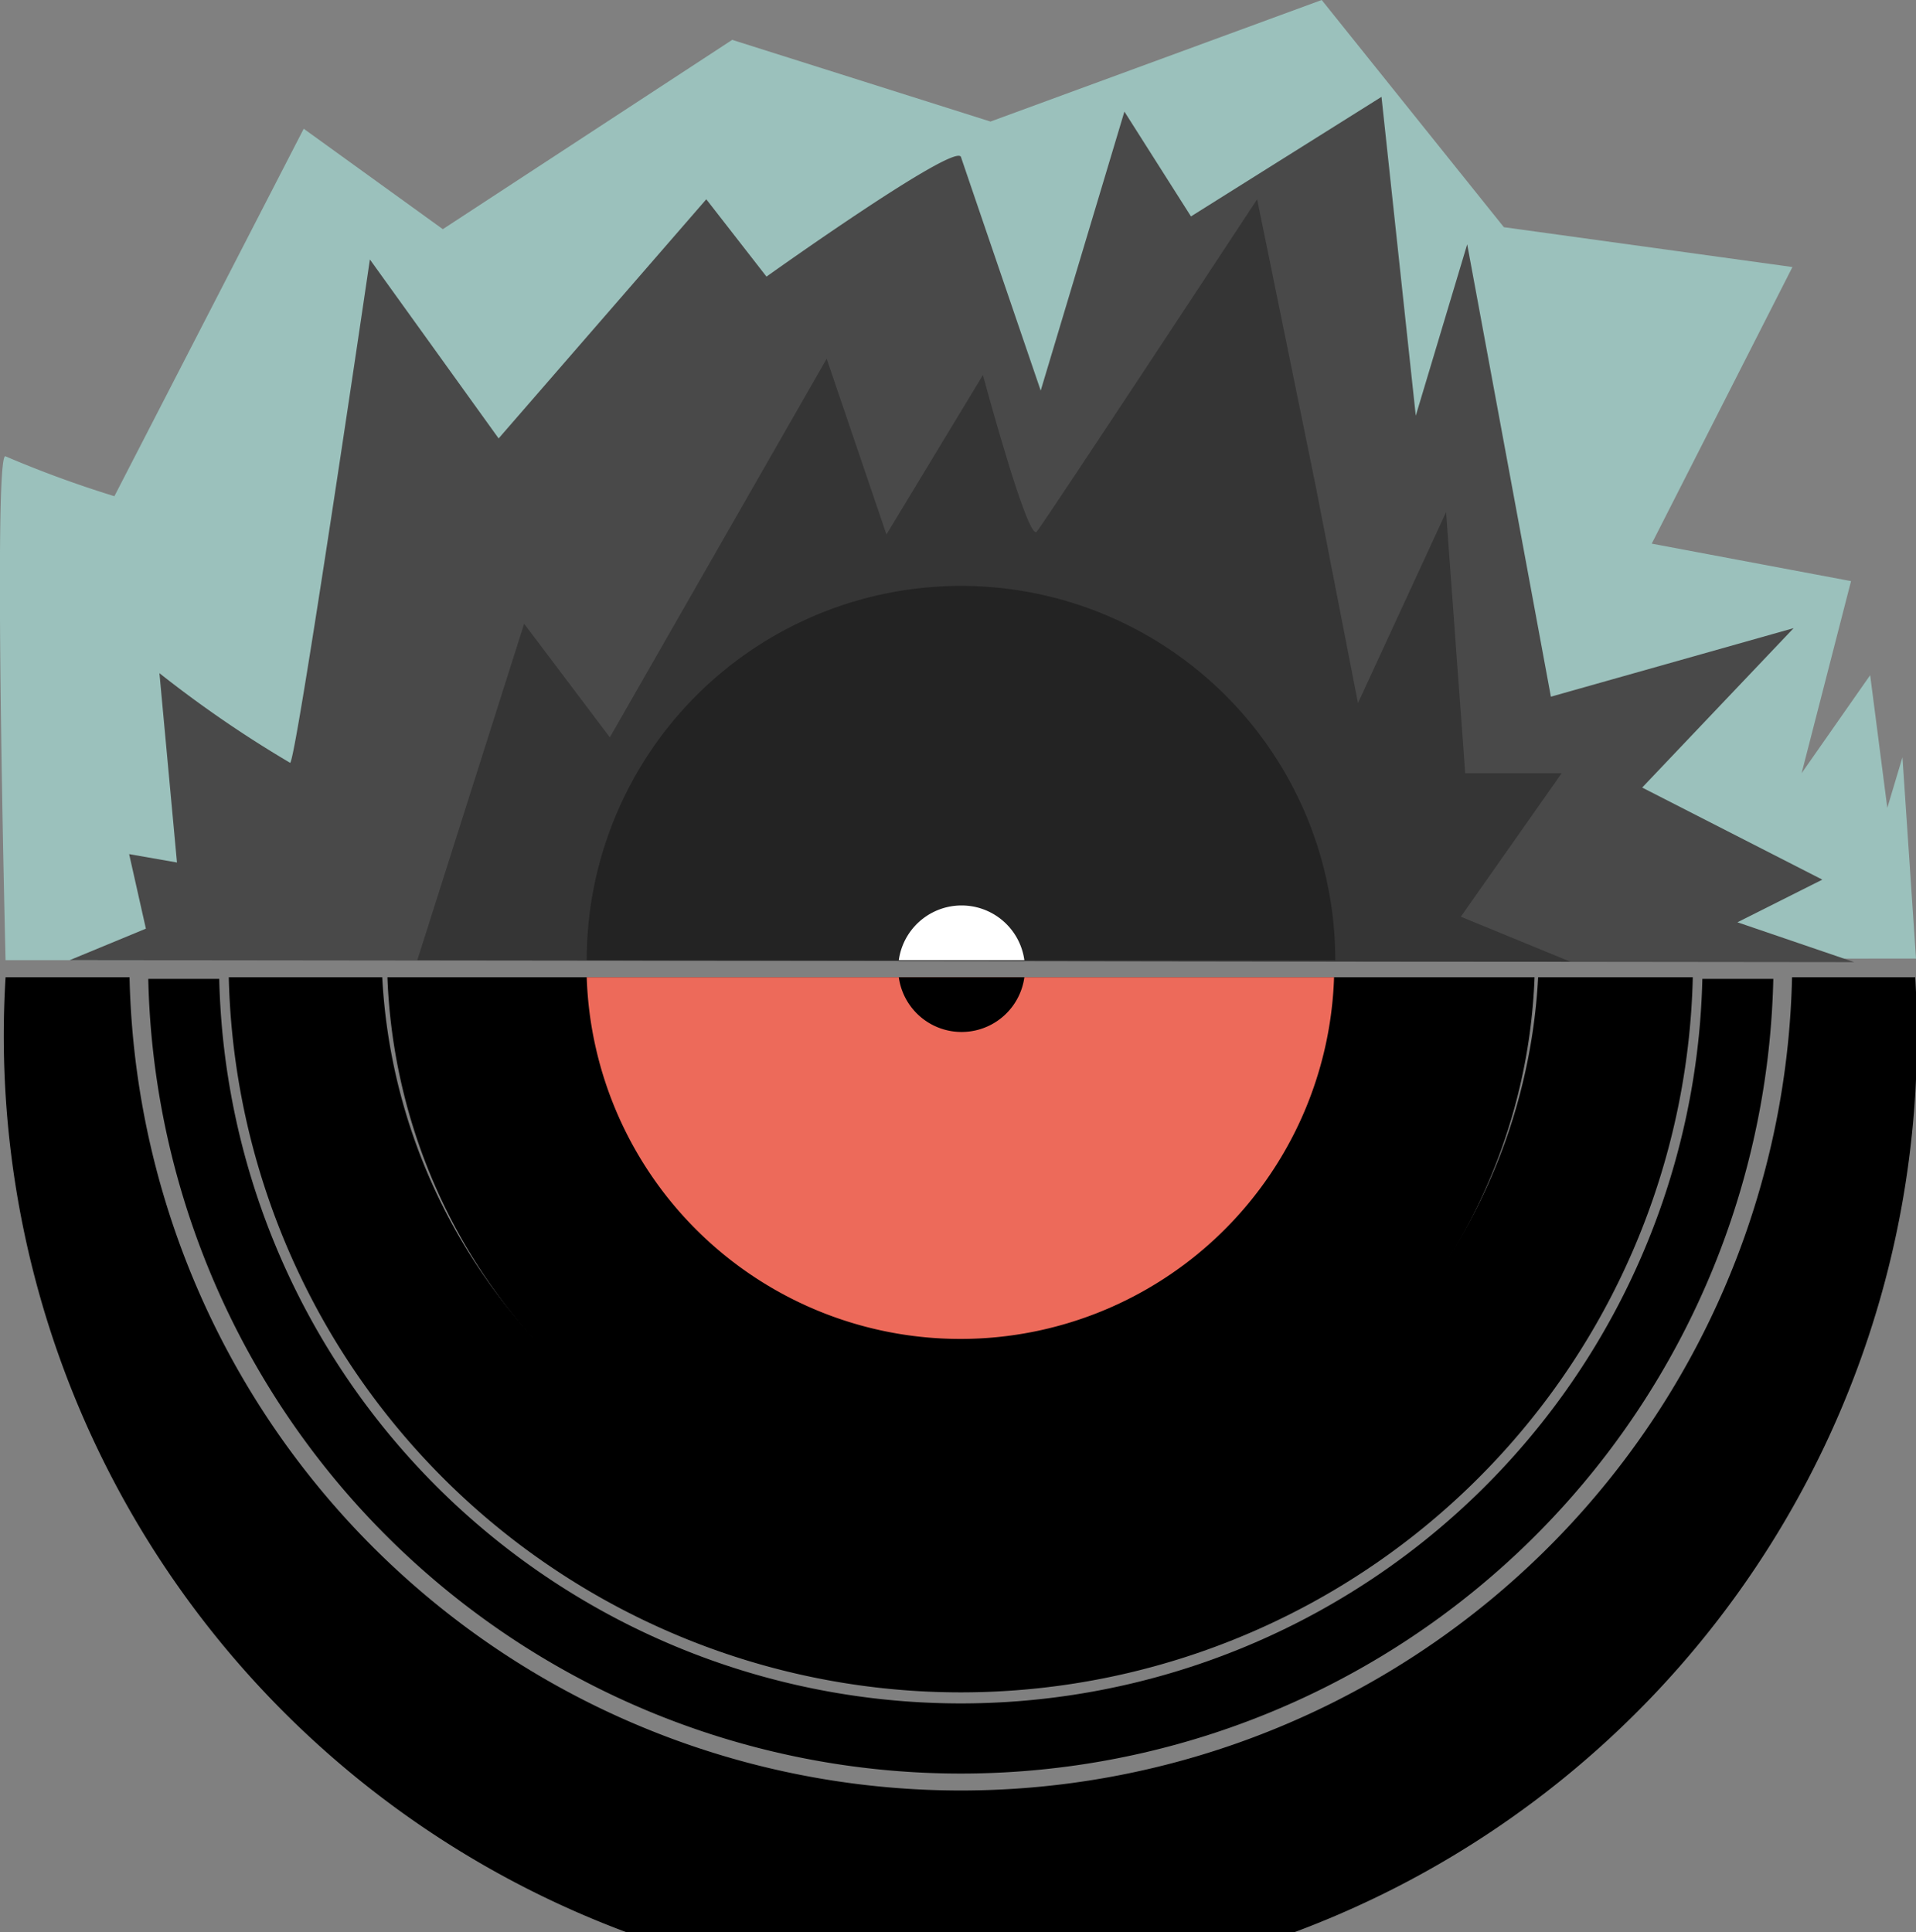 <svg xmlns="http://www.w3.org/2000/svg" viewBox="0 0 48.07 48.48"><rect x="0" y="0" width="48.07" height="48.48" fill="#808080" stroke="none"/><defs><style>.cls-1{fill:#ed6a5a;}.cls-2{fill:#9bc1bc;}.cls-3{fill:#494949;}.cls-4{fill:#353535;}.cls-5{fill:#232323;}.cls-6{fill:#fff;}</style></defs><title>Fichier 10</title><g id="Calque_2" data-name="Calque 2"><g id="Calque_1-2" data-name="Calque 1"><path d="M38.5,24.52v0a14.4,14.4,0,0,1-28.78,0v0Z"/><path d="M42.47,24.52a18.37,18.37,0,0,1-36.73,0H9.59a14.52,14.52,0,0,0,29,0Z"/><path d="M3.72,24.56H5.5a18.61,18.61,0,0,0,37.21,0h1.78a20.39,20.39,0,0,1-40.77,0Z"/><path d="M48.05,24.52a24,24,0,1,1-47.91,0H3.25a20.86,20.86,0,0,0,41.71,0Z"/><path class="cls-1" d="M33.47,24.52a9.38,9.38,0,0,1-18.75,0Z"/><path class="cls-2" d="M4,24.09H.14s-.32-12.85,0-12.64a27.69,27.69,0,0,0,2.73,1L7.62,3.23l3.49,2.52L18.37,1l6.48,2.05L33.16,0l4.57,5.7,7.24,1-3.53,6.94,5,.94L45.2,19.4l1.72-2.46.43,3.33L47.73,19l.34,5.05Z"/><path class="cls-3" d="M1.75,24.09l1.91-.79-.42-1.87,1.2.21L4,16.89a29.13,29.13,0,0,0,3.28,2.25c.16-.1,2-12.63,2-12.63L12.51,11l5.21-6,1.51,1.94s4.75-3.39,4.88-3,2,5.86,2,5.86l2.1-7,1.67,2.63,4.78-3,.86,8,1.29-4.3,2.1,11.35L45,15.76l-3.8,4,4.52,2.31-2.13,1.07,2.93,1Z"/><path class="cls-4" d="M10.47,24.09l2.68-8.44L15.3,18.5,20.74,9l1.5,4.41,2.42-4s1.13,4.2,1.35,3.93S31.54,5,31.54,5L33,12.15l1.07,5.49,2.21-4.79.48,6.55h2.42L36.65,23l2.75,1.13Z"/><path class="cls-5" d="M33.5,24.09H14.72a9.39,9.39,0,0,1,18.78,0Z"/><path class="cls-6" d="M25.7,24.09H22.55a1.59,1.59,0,0,1,3.15,0Z"/><path d="M22.55,24.52H25.7a1.59,1.59,0,0,1-3.15,0Z"/></g></g></svg>